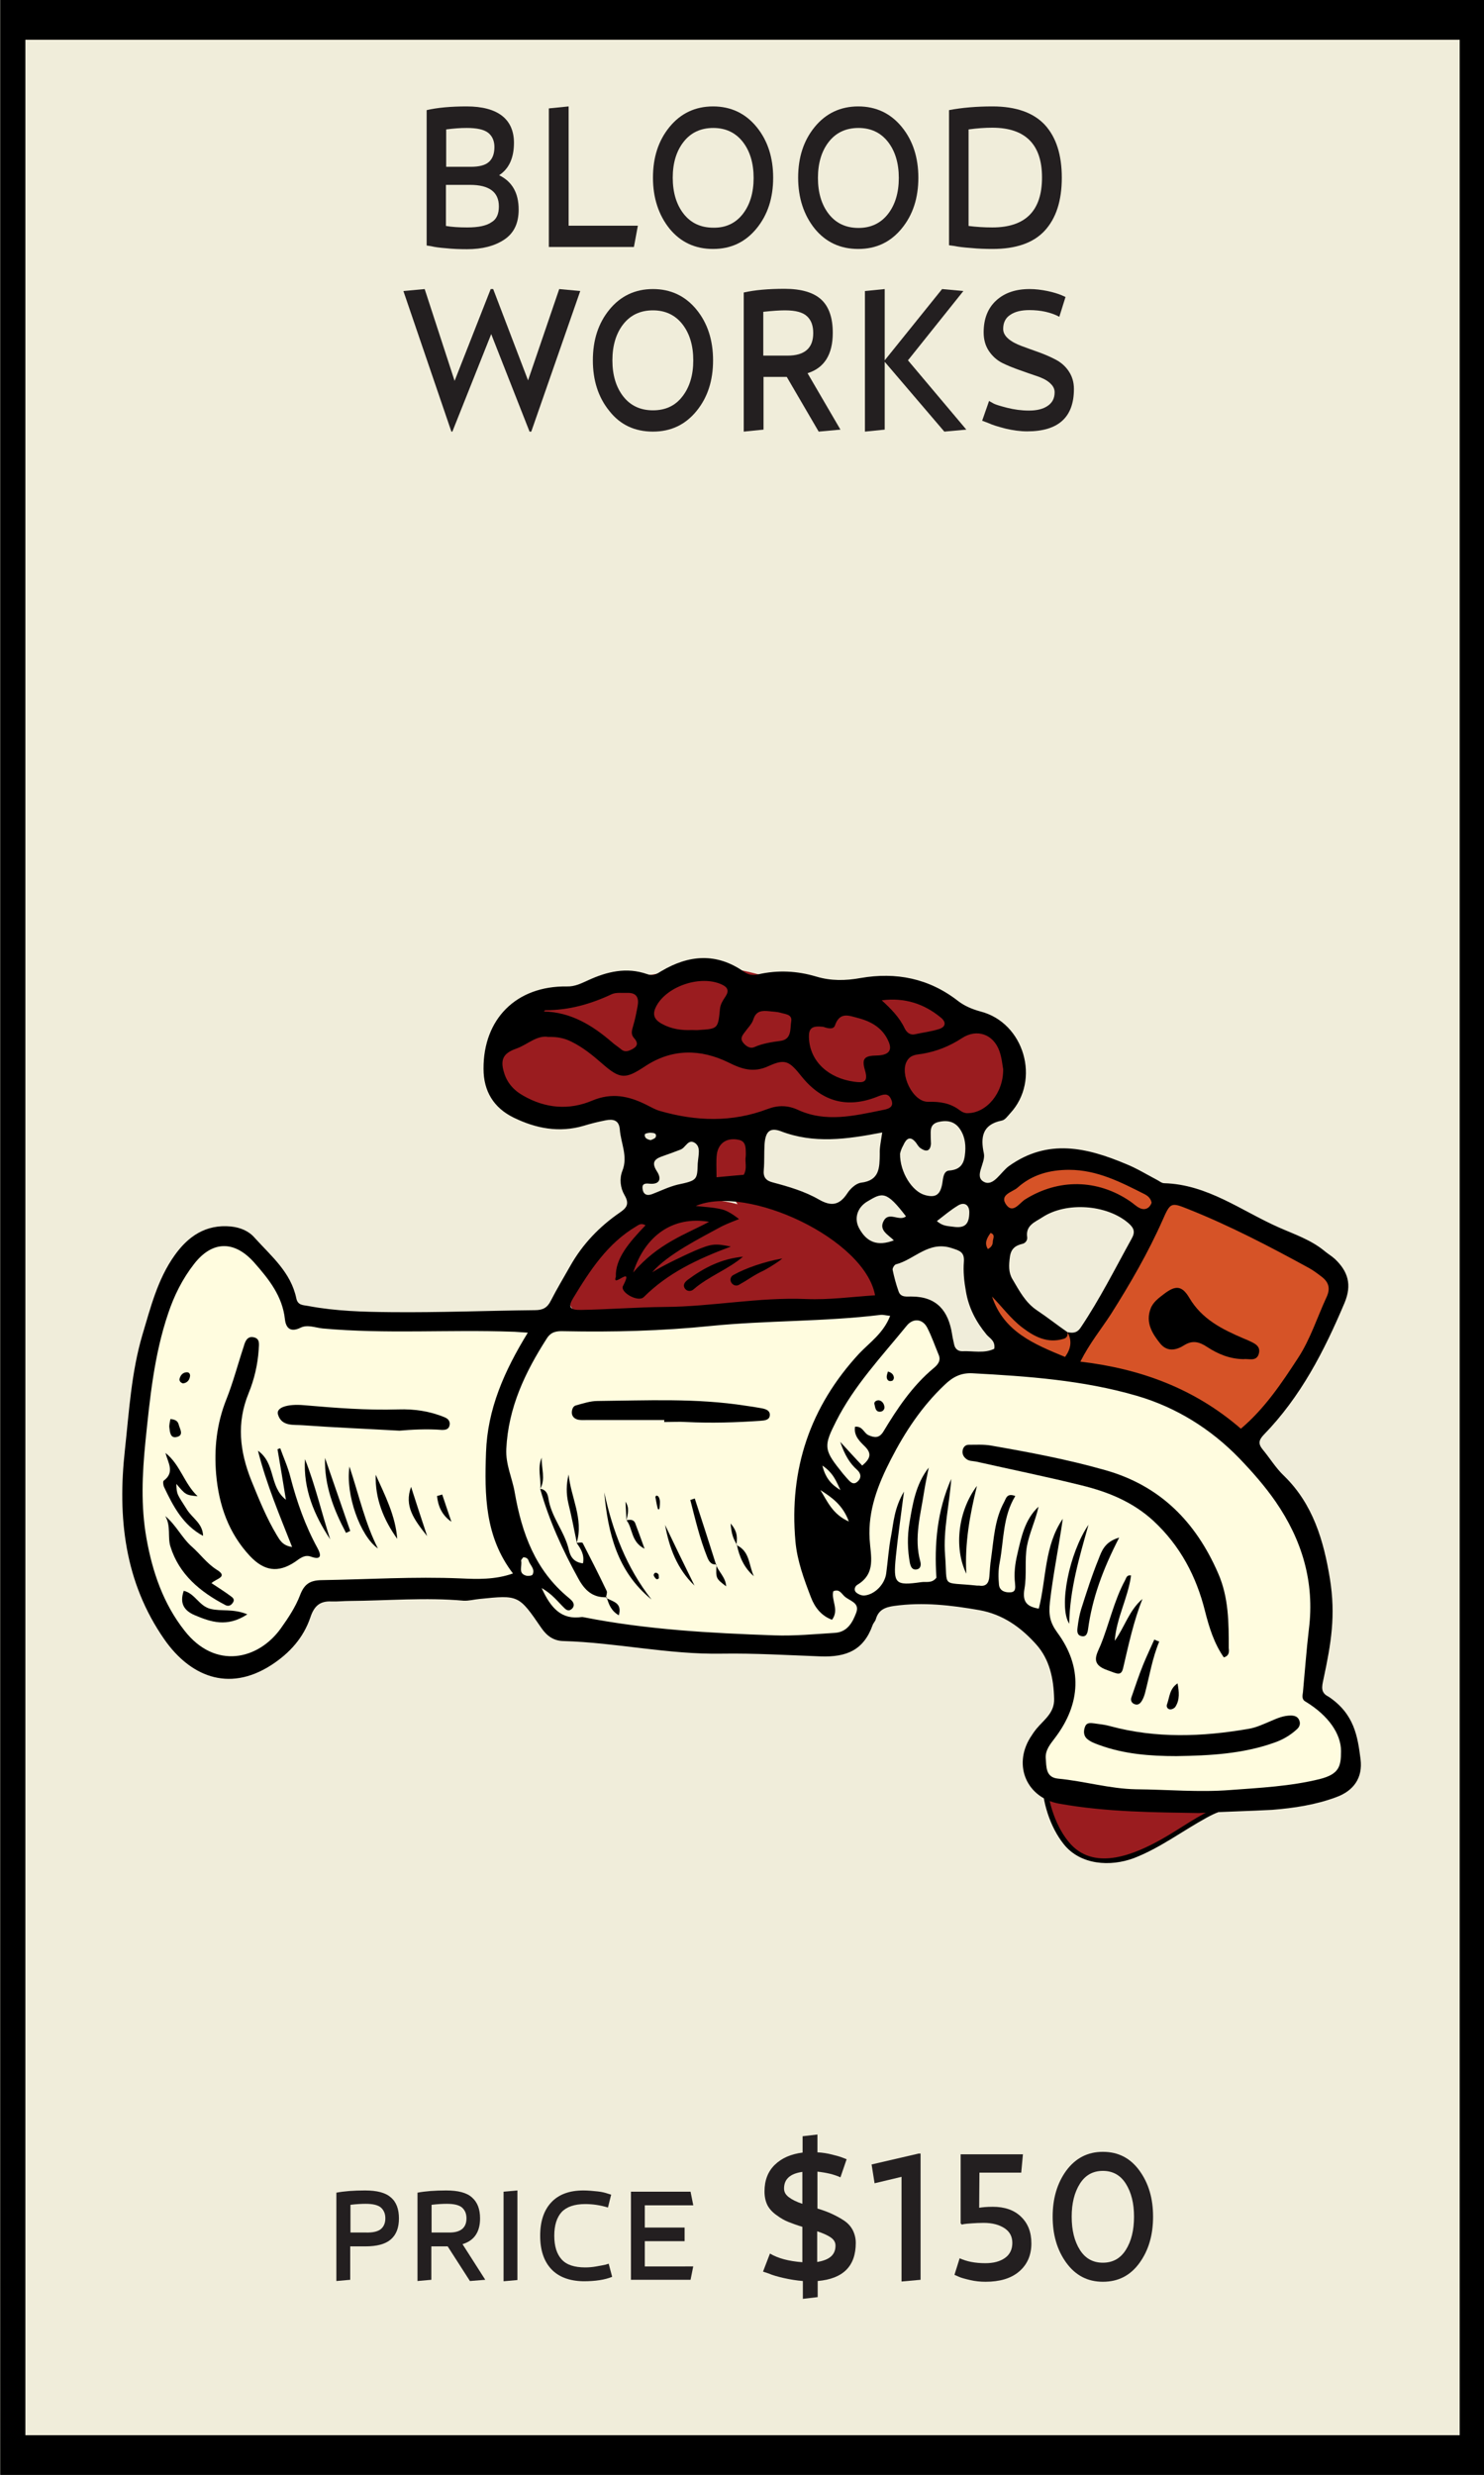 <?xml version="1.0" encoding="utf-8"?>
<!-- Generator: Adobe Illustrator 26.2.1, SVG Export Plug-In . SVG Version: 6.00 Build 0)  -->
<svg version="1.1" xmlns="http://www.w3.org/2000/svg" xmlns:xlink="http://www.w3.org/1999/xlink" x="0px" y="0px"
	 viewBox="0 0 60 100" enable-background="new 0 0 60 100" xml:space="preserve">
<rect x="0" y="0" width="60" height="100" fill="#333333" stroke="none"/>
<g id="BG">
	<rect id="BG_00000082354266892434819460000014407544633745974707_" x="0.02" y="0" fill="#F0EDDA" width="60" height="100"/>
	<rect id="BG_00000037693340041972082810000009059657678697518014_" x="0.02" fill="#F0EDDA" width="60" height="100"/>
</g>
<g id="THINGS">
	<path d="M0.02,0v1.6v96.8v1.6h60v-1.6V1.6V0H0.02z M59.02,98.4h-58V1.6h58V98.4z"/>
	<g>
		<g id="_x32_9_00000162344976970407247420000005006120460011529652_">
			<g>
				<g>
					<path fill="#231F20" d="M18.87,4.3c0.63,0,1.11,0.13,1.43,0.38c0.32,0.25,0.48,0.62,0.48,1.09c0,0.61-0.2,1.05-0.6,1.31
						c0.53,0.26,0.79,0.72,0.79,1.39c0,0.55-0.19,0.95-0.58,1.21c-0.39,0.26-0.89,0.39-1.51,0.39c-0.29,0-0.58-0.01-0.85-0.04
						c-0.27-0.02-0.47-0.05-0.59-0.08l-0.19-0.03V4.45C17.68,4.35,18.22,4.3,18.87,4.3z M18.03,6.74h1c0.34,0,0.58-0.06,0.73-0.19
						c0.15-0.13,0.23-0.33,0.23-0.61c0-0.25-0.09-0.45-0.26-0.58c-0.17-0.13-0.46-0.19-0.86-0.19c-0.26,0-0.53,0.02-0.83,0.06V6.74z
						 M20.17,8.34c0-0.58-0.39-0.87-1.17-0.87h-0.97v1.66c0.23,0.04,0.51,0.06,0.86,0.06c0.46,0,0.78-0.07,0.98-0.21
						C20.08,8.86,20.17,8.64,20.17,8.34z"/>
					<path fill="#231F20" d="M25.79,9.12l-0.16,0.86h-3.44v-5.6l0.8-0.08v4.82H25.79z"/>
					<path fill="#231F20" d="M27.07,9.24C26.63,8.69,26.4,8,26.4,7.18c0-0.82,0.22-1.5,0.67-2.05c0.45-0.55,1.04-0.83,1.76-0.83
						c0.72,0,1.31,0.28,1.76,0.83s0.67,1.24,0.67,2.05c0,0.82-0.22,1.5-0.67,2.05s-1.03,0.83-1.76,0.83
						C28.11,10.06,27.52,9.79,27.07,9.24z M30.03,8.65c0.29-0.37,0.44-0.86,0.44-1.46c0-0.6-0.15-1.09-0.44-1.46
						s-0.69-0.56-1.19-0.56c-0.51,0-0.91,0.19-1.2,0.56C27.35,6.1,27.2,6.58,27.2,7.18c0,0.6,0.15,1.09,0.44,1.46
						c0.29,0.37,0.69,0.56,1.2,0.56C29.34,9.21,29.74,9.02,30.03,8.65z"/>
					<path fill="#231F20" d="M32.94,9.24C32.5,8.69,32.27,8,32.27,7.18c0-0.82,0.22-1.5,0.67-2.05s1.04-0.83,1.76-0.83
						c0.72,0,1.31,0.28,1.76,0.83c0.45,0.55,0.67,1.24,0.67,2.05c0,0.82-0.22,1.5-0.67,2.05c-0.45,0.55-1.03,0.83-1.76,0.83
						C33.98,10.06,33.39,9.79,32.94,9.24z M35.9,8.65c0.29-0.37,0.44-0.86,0.44-1.46c0-0.6-0.15-1.09-0.44-1.46
						c-0.29-0.37-0.69-0.56-1.19-0.56c-0.51,0-0.91,0.19-1.2,0.56c-0.29,0.37-0.44,0.86-0.44,1.46c0,0.6,0.15,1.09,0.44,1.46
						c0.29,0.37,0.69,0.56,1.2,0.56C35.21,9.21,35.61,9.02,35.9,8.65z"/>
					<path fill="#231F20" d="M40.13,10.06c-0.29,0-0.58-0.01-0.88-0.04c-0.29-0.02-0.52-0.05-0.66-0.08l-0.22-0.03V4.45
						c0.52-0.1,1.11-0.15,1.76-0.15c0.94,0,1.65,0.25,2.11,0.74c0.46,0.5,0.69,1.21,0.69,2.14c0,0.93-0.23,1.64-0.69,2.14
						C41.78,9.82,41.07,10.06,40.13,10.06z M40.12,5.16c-0.29,0-0.6,0.02-0.96,0.07v3.9c0.32,0.04,0.63,0.06,0.96,0.06
						c1.34,0,2.01-0.67,2.01-2.02C42.13,5.84,41.46,5.16,40.12,5.16z"/>
					<path fill="#231F20" d="M22.61,11.68l0.85,0.08l-1.98,5.68h-0.07l-1.55-3.94l-1.57,3.94h-0.04l-1.94-5.68l0.86-0.08l1.21,3.71
						l1.46-3.71h0.1l1.41,3.69L22.61,11.68z"/>
					<path fill="#231F20" d="M24.64,16.61c-0.45-0.55-0.67-1.24-0.67-2.05c0-0.82,0.22-1.5,0.67-2.05c0.45-0.55,1.04-0.83,1.76-0.83
						c0.72,0,1.31,0.28,1.76,0.83c0.45,0.55,0.67,1.24,0.67,2.05c0,0.82-0.22,1.5-0.67,2.05c-0.45,0.55-1.03,0.83-1.76,0.83
						C25.67,17.44,25.08,17.17,24.64,16.61z M27.59,16.02c0.29-0.37,0.44-0.86,0.44-1.46c0-0.6-0.15-1.09-0.44-1.46
						s-0.69-0.56-1.19-0.56c-0.51,0-0.91,0.19-1.2,0.56c-0.29,0.37-0.44,0.86-0.44,1.46c0,0.6,0.15,1.09,0.44,1.46
						c0.29,0.37,0.69,0.56,1.2,0.56C26.9,16.58,27.3,16.4,27.59,16.02z"/>
					<path fill="#231F20" d="M33.98,17.36l-0.88,0.08l-1.29-2.21h-0.94v2.13l-0.8,0.08v-5.62c0.44-0.1,0.99-0.15,1.65-0.15
						c0.68,0,1.18,0.15,1.49,0.44c0.31,0.29,0.46,0.74,0.46,1.34c0,0.87-0.34,1.42-1.02,1.63L33.98,17.36z M32.88,13.46
						c0-0.3-0.08-0.52-0.25-0.68c-0.17-0.16-0.46-0.24-0.89-0.24c-0.22,0-0.51,0.02-0.88,0.06v1.77h0.98
						C32.53,14.37,32.88,14.07,32.88,13.46z"/>
					<path fill="#231F20" d="M39.07,17.36l-0.89,0.08l-2.41-2.82v2.74l-0.8,0.08v-5.68l0.8-0.08v2.88l2.32-2.88l0.86,0.08l-2.24,2.8
						L39.07,17.36z"/>
					<path fill="#231F20" d="M39.71,17l0.28-0.8c0.04,0.03,0.11,0.06,0.19,0.11c0.08,0.04,0.27,0.1,0.55,0.17
						c0.28,0.07,0.57,0.11,0.87,0.11c0.32,0,0.57-0.06,0.76-0.19c0.19-0.13,0.28-0.31,0.28-0.55c0-0.15-0.07-0.27-0.21-0.39
						s-0.32-0.2-0.53-0.27s-0.44-0.15-0.69-0.24c-0.25-0.09-0.48-0.18-0.7-0.29c-0.21-0.11-0.39-0.27-0.53-0.48
						s-0.21-0.46-0.21-0.75c0-0.55,0.17-0.98,0.51-1.29s0.79-0.46,1.35-0.46c0.24,0,0.47,0.03,0.72,0.08
						c0.24,0.05,0.42,0.11,0.55,0.16L43.08,12l-0.25,0.8c-0.34-0.18-0.75-0.27-1.21-0.27c-0.32,0-0.58,0.06-0.77,0.19
						c-0.19,0.12-0.29,0.31-0.29,0.57c0,0.15,0.07,0.28,0.21,0.4s0.32,0.21,0.53,0.29c0.21,0.08,0.44,0.16,0.69,0.25
						s0.48,0.19,0.69,0.3s0.39,0.26,0.53,0.47s0.21,0.44,0.21,0.72c0,1.14-0.63,1.71-1.89,1.71c-0.28,0-0.57-0.04-0.87-0.11
						c-0.31-0.08-0.54-0.15-0.71-0.23L39.71,17z"/>
				</g>
			</g>
			<g>
				<g>
					<path fill="#231F20" d="M16.13,89.64c0,0.38-0.11,0.66-0.33,0.85c-0.22,0.19-0.56,0.28-1.03,0.28h-0.61v1.35l-0.56,0.05V88.6
						c0.31-0.06,0.7-0.09,1.16-0.09c0.48,0,0.83,0.09,1.04,0.28C16.02,88.97,16.13,89.26,16.13,89.64z M15.4,90.07
						c0.12-0.1,0.18-0.25,0.18-0.43c0-0.19-0.06-0.33-0.18-0.44c-0.12-0.1-0.32-0.15-0.62-0.15c-0.15,0-0.36,0.01-0.61,0.04v1.12
						h0.61C15.07,90.22,15.28,90.17,15.4,90.07z"/>
					<path fill="#231F20" d="M19.62,92.12l-0.62,0.05l-0.9-1.4h-0.66v1.35l-0.56,0.05V88.6c0.31-0.06,0.7-0.09,1.16-0.09
						c0.48,0,0.83,0.09,1.04,0.28c0.22,0.19,0.33,0.47,0.33,0.85c0,0.55-0.24,0.9-0.71,1.04L19.62,92.12z M18.86,89.64
						c0-0.19-0.06-0.33-0.18-0.44c-0.12-0.1-0.32-0.15-0.62-0.15c-0.15,0-0.36,0.01-0.61,0.04v1.12h0.69
						C18.61,90.22,18.86,90.03,18.86,89.64z"/>
					<path fill="#231F20" d="M20.36,88.56l0.56-0.05v3.62l-0.56,0.05V88.56z"/>
					<path fill="#231F20" d="M22.29,91.69c-0.3-0.32-0.45-0.77-0.45-1.35s0.15-1.03,0.45-1.35s0.73-0.48,1.3-0.48
						c0.2,0,0.39,0.02,0.58,0.04s0.32,0.06,0.41,0.09l0.13,0.04l-0.13,0.52c-0.32-0.1-0.63-0.14-0.92-0.14
						c-0.43,0-0.75,0.11-0.95,0.32c-0.2,0.22-0.3,0.54-0.3,0.96s0.1,0.74,0.3,0.96c0.2,0.22,0.52,0.32,0.95,0.32
						c0.14,0,0.29-0.01,0.45-0.04s0.29-0.05,0.37-0.07l0.13-0.04L24.75,92c-0.29,0.12-0.68,0.18-1.16,0.18
						C23.03,92.17,22.59,92.01,22.29,91.69z"/>
					<path fill="#231F20" d="M28.03,91.57l-0.11,0.55h-2.41v-3.56h2.41l0.11,0.55h-1.96v0.9h1.61v0.55h-1.61v1.02H28.03z"/>
					<path fill="#231F20" d="M30.85,91.79l0.28-0.73c0.32,0.19,0.75,0.31,1.31,0.35v-1.43c-0.23-0.07-0.42-0.14-0.57-0.2
						s-0.31-0.15-0.47-0.27c-0.16-0.11-0.29-0.25-0.37-0.4c-0.08-0.16-0.12-0.35-0.12-0.56c0-0.45,0.14-0.81,0.42-1.08
						c0.28-0.27,0.65-0.43,1.12-0.49v-0.66l0.6-0.07v0.72c0.2,0.01,0.39,0.04,0.59,0.09c0.2,0.05,0.34,0.09,0.44,0.13l0.15,0.06
						l-0.25,0.73c-0.26-0.12-0.57-0.19-0.93-0.23v1.49c0.23,0.07,0.42,0.14,0.57,0.21c0.15,0.07,0.31,0.15,0.48,0.26
						s0.29,0.24,0.37,0.39c0.08,0.15,0.13,0.33,0.13,0.53c0,0.94-0.51,1.45-1.54,1.54v0.65l-0.6,0.07v-0.72
						c-0.25-0.02-0.5-0.06-0.77-0.12c-0.26-0.06-0.47-0.12-0.6-0.18L30.85,91.79z M31.7,88.43c0,0.14,0.06,0.25,0.19,0.35
						c0.13,0.1,0.31,0.19,0.55,0.27v-1.29C31.95,87.83,31.7,88.05,31.7,88.43z M33.78,90.74c0-0.13-0.06-0.24-0.19-0.33
						c-0.13-0.09-0.31-0.17-0.55-0.25v1.24C33.54,91.32,33.78,91.11,33.78,90.74z"/>
					<path fill="#231F20" d="M37.22,87.03v5.09l-0.77,0.07v-4.23l-1.09,0.26l-0.12-0.76l1.9-0.44H37.22z"/>
					<path fill="#231F20" d="M41.36,87.03l-0.07,0.76h-1.69l-0.01,1.42c0.12-0.02,0.3-0.04,0.55-0.04c0.48,0,0.86,0.13,1.14,0.4
						c0.28,0.27,0.42,0.62,0.42,1.08c0,0.48-0.17,0.86-0.5,1.14s-0.79,0.41-1.35,0.41c-0.21,0-0.42-0.02-0.63-0.07
						c-0.21-0.05-0.37-0.09-0.47-0.14l-0.16-0.07l0.21-0.67c0.28,0.13,0.62,0.2,1.04,0.2c0.33,0,0.59-0.07,0.79-0.21
						c0.2-0.14,0.3-0.35,0.3-0.61c0-0.25-0.1-0.45-0.31-0.59s-0.49-0.22-0.85-0.22c-0.18,0-0.34,0.01-0.49,0.02
						s-0.25,0.02-0.31,0.03l-0.08,0.02l-0.05-0.05v-2.79H41.36z"/>
					<path fill="#231F20" d="M43.11,91.43c-0.37-0.51-0.55-1.13-0.55-1.86c0-0.73,0.18-1.35,0.55-1.86c0.37-0.5,0.86-0.76,1.48-0.76
						c0.62,0,1.11,0.25,1.48,0.76c0.37,0.51,0.55,1.12,0.55,1.86c0,0.74-0.18,1.36-0.55,1.87s-0.86,0.76-1.48,0.76
						C43.97,92.2,43.48,91.94,43.11,91.43z M45.85,89.57c0-0.54-0.11-0.98-0.33-1.33s-0.53-0.52-0.93-0.52s-0.71,0.17-0.93,0.52
						c-0.22,0.35-0.33,0.79-0.33,1.33c0,0.55,0.11,0.99,0.33,1.34c0.22,0.35,0.53,0.52,0.93,0.52s0.71-0.17,0.93-0.52
						S45.85,90.12,45.85,89.57z"/>
				</g>
			</g>
			<g id="WATER_00000147207249523364135370000012437411704145906075_">
				<path fill="#9A1C1F" d="M23.74,53.19c1.23-0.03,2.46-0.05,3.69-0.07c0.2,0,0.36-0.07,0.49-0.18c2.36-0.12,4.72-0.26,7.09-0.31
					c0.61-0.02,0.93-0.76,0.5-1.2c-0.82-0.84-1.75-1.57-2.73-2.22c-0.86-0.57-1.92-1.28-2.99-0.97c-0.1,0.03-0.13,0.14-0.09,0.22
					c0.03,0.07,0.08,0.13,0.12,0.2c-0.65-0.18-1.34-0.23-2.11-0.09c-2.01,0.36-3.53,1.83-4.61,3.47
					C22.76,52.52,23.18,53.2,23.74,53.19z"/>
				<path fill="#9A1C1F" d="M48.44,72.84c-1.69-0.5-3.47-0.44-5.21-0.44c-0.1,0-0.19,0.03-0.26,0.07c-0.08-0.1-0.25-0.11-0.36-0.04
					l-0.02,0.01c-0.04,0.02-0.06,0.06-0.08,0.09c0,0-0.06-0.1-0.06-0.1c-0.49,0.92,0.78,2.37,1.53,2.64
					c1.79,0.63,3.85-1.52,5.47-1.9C50.15,72.99,49.54,73.16,48.44,72.84z"/>
				<path fill="#FFFCDF" d="M7,66.09c1.17,1.78,4.52,1.54,5.12-0.64c0.08-0.29,0.15-0.65,0.23-0.99c2.53-0.45,8.86-0.23,9.3-0.24
					c0.27,0.56,0.7,1.06,1.29,1.42c1.12,0.68,2.43,0.69,3.75,0.65c0.11,0.09,4.59,0.38,6.7,0.4c0.8-0.25,1.44-0.99,1.7-1.77
					c0.05-0.15,0.12-0.28,0.21-0.4c0.28,0.12,0.59,0.19,0.93,0.18c1.51-0.06,3.15-0.18,4.6,0.31c1.54,0.52,1.79,1.49,2.22,2.87
					c0.18,0.53-0.25,1.04-0.53,1.45c-0.66,0.98-0.9,2.79,0.47,3.14c0,0,0,0,0.01,0c1.66,0.09,3.32,0.02,4.95,0.4
					c0.06,0.01,0.1,0.04,0.13,0.08c1.26-0.03,3.27-0.14,4.51-0.4c2.08-0.43,1.81-0.88,1.7-2.23c-0.29-1.3-1.11-1.12-1.12-1.99
					c0-0.36,0.09-2.07,0.38-2.96c0.01-0.53,0.02-1.06-0.02-1.59c-0.59-1.93-1.81-3.81-3.25-5.23c-3.09-3.03-7.23-3.28-11.36-3.37
					c-0.4-0.02-0.91-0.72-1.07-1.27c-0.16-0.57-0.2-0.85-0.73-1c-0.2-0.04-0.38-0.12-0.56-0.24c-0.58,0.11-1.18,0.15-1.74,0.19
					c-1.48,0.1-2.96,0.15-4.44,0.13c-2.65-0.04-8.12,0.16-8.19,0.3c-2.36,0.11-4.73,0.28-7.1,0.27c-1.04-0.01-2.4,0.14-3.09-0.5
					c-0.62-0.58-0.96-1.65-1.6-2.3c-0.67-0.69-1.53-0.85-2.3-0.66c-1.26,1.11-2.02,4.78-2.17,4.8C5.65,58.73,4.87,62.87,7,66.09z"/>
				<path fill="#9A1C1F" d="M40.72,44.5c0.32-0.83,0.39-1.68,0.18-2.6c-0.03-0.06-0.05-0.11-0.08-0.17
					c-0.18-0.13-0.36-0.27-0.53-0.41c-0.41-0.18-0.81-0.38-1.2-0.61c-0.31-0.14-0.62-0.28-0.92-0.42c-1.22-0.08-2.34-0.64-3.56-0.73
					c-0.83,0.16-1.56,0.47-2.44,0.36c-0.14-0.02-0.21-0.12-0.23-0.23c-0.61-0.12-1.22-0.32-1.81-0.45c-0.8-0.18-1.58-0.29-2.34-0.35
					c-0.16,0.08-0.32,0.16-0.48,0.23c-0.03,0.07-0.08,0.12-0.16,0.13c-0.02,0-0.05,0-0.07,0.01c0,0,0,0,0,0c-0.01,0-0.01,0-0.02,0
					c-0.08,0.01-0.17,0.02-0.25,0.03c-0.32,0.09-0.64,0.13-1,0.12c-0.06,0-0.11-0.02-0.15-0.05c-0.24,0.02-0.48,0.04-0.73,0.06
					c-0.02,0.01-0.04,0.02-0.06,0.02c0,0,0,0,0,0c0,0,0,0,0,0c-0.03,0.01-0.05,0.02-0.08,0.03c-0.03,0.01-0.07,0.03-0.1,0.04
					c-0.87,0.35-1.78,0.54-2.69,0.78c-0.78,0.39-1.45,0.93-1.9,1.67c-0.17,0.64-0.11,1.32,0.28,1.84c0.78,1.02,1.8,1.46,2.92,1.65
					c0.63-0.31,1.26-0.66,1.95-0.22c0.09,0.06,0.13,0.15,0.12,0.24c0.05,0.04,0.1,0.08,0.15,0.12c0.5,0,1.01-0.01,1.51,0
					c0.36,0.01,0.71,0,1.07,0c0.13-0.17,0.42-0.07,0.45,0.16c0.06,0.54,0.01,1.08,0.02,1.62c0.1,0.47,0.46,0.85,0.99,0.85
					c0.37,0,0.72-0.23,0.89-0.55c-0.06-0.52,0.03-1.08,0.13-1.61c-0.02-0.05-0.03-0.1-0.02-0.16c0.02-0.1,0.05-0.18,0.09-0.25
					c0.01-0.04,0.02-0.09,0.02-0.13c0.03-0.15,0.15-0.2,0.27-0.17c0.36-0.22,0.9-0.19,1.36-0.12c0.71,0.1,1.4,0.12,2.08,0.1
					c0.55-0.04,1.1-0.09,1.65-0.14c0.41-0.13,0.82-0.19,1.24-0.19c0.02-0.01,0.04-0.01,0.06-0.02c0.02,0.01,0.03,0.01,0.05,0.02
					c0.63,0.02,1.27,0.17,1.9,0.36C39.84,45.26,40.34,44.93,40.72,44.5z"/>
				<path fill="#D65327" d="M53.79,51.66c-0.22-0.69-0.91-1.08-1.53-1.35c-0.65-0.28-1.26-0.56-1.87-0.88
					c-1.04-0.42-2.07-0.85-3.03-1.43c-0.42-0.11-0.81-0.27-1.2-0.47c-0.77-0.22-1.51-0.5-2.27-0.74c-0.23-0.07-0.47-0.11-0.71-0.16
					c-1.27,0.14-2.47,0.72-3.29,1.71c-0.12,0.26-0.24,0.52-0.33,0.78c0.04,0.05,0.05,0.12,0.03,0.2c-0.4,1.21-0.46,2.67,0.04,3.87
					c0.25,0.36,0.56,0.69,0.9,1c0.59,0.26,1.17,0.52,1.77,0.75c1.02,0.38,2.08,0.4,3.13,0.63c0.1,0.02,0.16,0.11,0.17,0.2
					c0.42,0.12,0.81,0.29,1.14,0.55c1.1,0.52,2.25,1.35,2.95,1.73c0.62,0.33,1.25,0.01,1.49-0.61
					C51.82,55.8,54.42,53.66,53.79,51.66z M44.31,53.58c0,0.03-0.02,0.05-0.02,0.08c-0.02,0.09-0.11,0.17-0.2,0.18
					c-0.02,0.02-0.03,0.04-0.05,0.06c-0.09-0.03-0.19-0.06-0.29-0.09c-1.29,0.34-3.59-1.1-3.06-2.78c-0.04-0.73,0.31-1.51,0.98-1.64
					c1.08-0.99,3.08-1.05,4.14-0.09c0.17,0.15,0.36,0.23,0.55,0.26C45.99,51.06,45.31,52.39,44.31,53.58z"/>
				<path d="M48.47,73.26c-1.73-0.03-3.7-0.03-5.65-0.38c-1.29-0.23-1.87-1.52-1.17-2.66c0.08-0.13,0.17-0.26,0.26-0.37
					c0.3-0.36,0.73-0.64,0.71-1.21c-0.02-0.81-0.18-1.59-0.73-2.2c-0.61-0.68-1.34-1.21-2.3-1.38c-1.14-0.2-2.27-0.33-3.43-0.17
					c-0.36,0.05-0.64,0.15-0.75,0.54c-0.02,0.08-0.1,0.15-0.13,0.24c-0.36,1-1.04,1.3-2.11,1.26c-1.33-0.05-2.67-0.13-3.98-0.11
					c-2.17,0.04-4.28-0.45-6.42-0.51c-0.38-0.01-0.66-0.2-0.89-0.54c-0.91-1.33-0.92-1.32-2.5-1.16c-0.21,0.02-0.43,0.08-0.63,0.07
					c-1.54-0.14-3.09,0-4.63,0.01c-0.24,0-0.48,0.03-0.73,0.02c-0.46-0.02-0.69,0.19-0.84,0.64c-0.28,0.83-0.84,1.45-1.58,1.93
					c-1.77,1.14-3.32,0.4-4.32-1.03c-1.62-2.32-1.9-4.94-1.6-7.66c0.17-1.56,0.26-3.14,0.71-4.66c0.33-1.1,0.61-2.23,1.29-3.19
					c0.55-0.78,1.27-1.28,2.29-1.18c0.38,0.04,0.72,0.18,0.96,0.46c0.67,0.74,1.46,1.39,1.68,2.44c0.06,0.29,0.27,0.27,0.48,0.31
					c1.11,0.21,2.23,0.24,3.35,0.25c1.94,0.02,3.88-0.06,5.82-0.08c0.32,0,0.5-0.1,0.64-0.38c0.25-0.49,0.53-0.95,0.8-1.43
					c0.49-0.86,1.16-1.56,1.97-2.12c0.3-0.2,0.42-0.36,0.21-0.72c-0.17-0.29-0.21-0.66-0.09-0.97c0.24-0.59-0.06-1.13-0.1-1.68
					c-0.03-0.39-0.28-0.43-0.58-0.37c-0.3,0.06-0.59,0.13-0.88,0.22c-0.99,0.29-1.93,0.11-2.83-0.33c-0.8-0.39-1.22-1.06-1.22-1.97
					c-0.01-2.02,1.33-3.36,3.37-3.33c0.33,0.01,0.59-0.13,0.86-0.25c0.76-0.35,1.55-0.54,2.38-0.25c0.24,0.09,0.39,0,0.58-0.12
					c1.11-0.66,2.23-0.75,3.33,0.02c0.2,0.14,0.37,0.16,0.59,0.11c0.79-0.18,1.57-0.14,2.34,0.09c0.6,0.18,1.18,0.17,1.79,0.06
					c1.44-0.25,2.77,0.01,3.95,0.93c0.26,0.2,0.57,0.33,0.9,0.42c1.77,0.45,2.45,2.78,1.2,4.12c-0.1,0.11-0.21,0.27-0.34,0.29
					c-0.79,0.16-0.86,0.68-0.72,1.33c0.08,0.39-0.42,0.93,0.01,1.15c0.38,0.19,0.67-0.4,1-0.64c1.58-1.13,3.16-0.75,4.75-0.08
					c0.42,0.17,0.81,0.41,1.21,0.62c0.11,0.05,0.21,0.15,0.32,0.15c1.75,0.05,3.11,1.11,4.62,1.78c0.63,0.28,1.3,0.5,1.85,0.95
					c0.14,0.12,0.3,0.21,0.43,0.33c0.53,0.5,0.7,1.04,0.39,1.78c-0.82,1.94-1.77,3.79-3.26,5.32c-0.22,0.23-0.23,0.38-0.04,0.61
					c0.29,0.35,0.53,0.75,0.86,1.06c1.17,1.14,1.6,2.62,1.85,4.15c0.24,1.49,0.05,2.61-0.26,4.06c-0.07,0.32-0.12,0.55,0.21,0.71
					c1.04,0.7,1.17,1.6,1.29,2.53c0.09,0.74-0.27,1.27-0.99,1.53c-0.83,0.31-1.71,0.44-2.58,0.51
					C50.53,73.18,49.62,73.2,48.47,73.26z M43.16,53.83c0.21,0.04,0.38,0.04,0.53-0.18c0.78-1.16,1.4-2.4,2.07-3.61
					c0.15-0.27,0.08-0.43-0.14-0.62c-0.87-0.75-2.51-0.87-3.48-0.23c-0.29,0.19-0.68,0.32-0.61,0.8c0.02,0.14-0.09,0.25-0.19,0.27
					c-0.3,0.07-0.47,0.21-0.51,0.54c-0.04,0.31-0.06,0.61,0.1,0.88c0.28,0.47,0.52,0.95,1,1.27c0.42,0.28,0.81,0.59,1.23,0.88
					c0.02,0.13-0.02,0.23-0.16,0.27c-0.65,0.19-1.17-0.08-1.67-0.46c-0.47-0.36-0.81-0.83-1.22-1.25c0.47,1.43,1.72,1.93,2.95,2.44
					C43.29,54.52,43.36,54.19,43.16,53.83z M42.97,61.37c-0.16,1.13-0.39,2.23-0.52,3.36c-0.06,0.54,0.01,0.84,0.3,1.24
					c1.02,1.38,0.96,2.87-0.1,4.26c-0.18,0.24-0.39,0.48-0.37,0.81c0.03,0.35-0.01,0.78,0.5,0.83c1.06,0.1,2.08,0.41,3.15,0.43
					c1.27,0.01,2.54,0.13,3.81,0.03c1.21-0.09,2.43-0.15,3.61-0.44c0.79-0.2,0.87-0.51,0.87-1.13c0-0.7-0.51-1.44-1.43-2
					c-0.17-0.09-0.13-0.24-0.11-0.39c0.08-0.85,0.14-1.69,0.24-2.54c0.24-1.9-0.28-3.61-1.35-5.16c-0.43-0.62-0.94-1.2-1.46-1.74
					c-1.16-1.2-2.57-2.07-4.15-2.53c-2.16-0.63-4.41-0.79-6.65-0.91c-0.45-0.02-0.78,0.14-1.12,0.47c-0.92,0.87-1.6,1.9-2.17,3.01
					c-0.52,1.01-0.93,2.06-0.86,3.22c0.04,0.69,0.27,1.39-0.5,1.85c-0.1,0.06-0.15,0.22-0.04,0.31c0.08,0.07,0.22,0.13,0.33,0.12
					c0.42-0.04,0.82-0.45,0.88-0.89c0.07-0.51,0.1-1.03,0.2-1.53c0.1-0.53,0.12-1.1,0.52-1.78c-0.13,1.02-0.25,1.83-0.33,2.63
					c-0.11,1.1-0.03,1.18,1.03,1.03c0.19-0.03,0.43,0.06,0.61-0.18c-0.09-1.35,0.03-2.71,0.6-3.99c-0.07,1.03-0.33,2.04-0.25,3.07
					c0.11,1.38-0.19,1.08,1.29,1.24c0.03,0,0.06,0,0.09,0c0.28,0.05,0.39-0.11,0.41-0.36c0.02-0.24,0.03-0.49,0.07-0.73
					c0.11-0.78,0.14-1.58,0.53-2.29c0.08-0.15,0.11-0.37,0.45-0.24c-0.51,0.83-0.46,1.78-0.63,2.68c-0.06,0.29-0.06,0.61-0.03,0.91
					c0.03,0.25,0.26,0.32,0.48,0.3c0.21-0.02,0.18-0.2,0.17-0.35c-0.05-0.4,0-0.8,0.09-1.18c0.16-0.69,0.3-1.41,0.86-1.93
					c-0.12,0.55-0.37,1.06-0.47,1.6c-0.1,0.56,0,1.16-0.1,1.72c-0.09,0.52,0.09,0.72,0.58,0.8C42.31,63.78,42.22,62.46,42.97,61.37z
					 M21.34,53.85c-0.35-0.02-0.5-0.04-0.65-0.04c-2.55-0.09-5.1,0.1-7.64-0.13c-0.3-0.03-0.62-0.17-0.9-0.03
					c-0.41,0.2-0.59,0.01-0.63-0.34c-0.1-0.93-0.64-1.61-1.23-2.28c-0.8-0.91-1.7-0.91-2.44,0.04c-0.47,0.6-0.81,1.28-1.05,2
					c-0.57,1.68-0.74,3.43-0.92,5.18c-0.13,1.31-0.19,2.6,0.04,3.9c0.24,1.36,0.68,2.65,1.54,3.74c1.24,1.59,2.99,1.18,3.9-0.1
					c0.3-0.42,0.59-0.86,0.77-1.33c0.17-0.45,0.4-0.6,0.86-0.61c1.88-0.03,3.75-0.15,5.63-0.07c0.67,0.03,1.38,0.06,2.12-0.2
					c-1.14-1.49-1.15-3.17-1.09-4.89C19.71,56.95,20.37,55.43,21.34,53.85z M35.99,53.17c-0.2-0.02-0.29-0.05-0.38-0.04
					c-2.29,0.28-4.6,0.22-6.89,0.45c-1.96,0.2-3.93,0.25-5.91,0.21c-0.29-0.01-0.52,0.01-0.7,0.29c-0.88,1.37-1.56,2.8-1.64,4.47
					c-0.03,0.63,0.24,1.17,0.34,1.75c0.29,1.66,0.83,3.15,2.18,4.26c0.05,0.04,0.09,0.08,0.13,0.12c0.09,0.1,0.11,0.22,0.01,0.32
					c-0.11,0.11-0.21,0.08-0.31-0.02c-0.26-0.25-0.48-0.56-0.92-0.81c0.37,0.81,0.8,1.29,1.62,1.17c0.03,0,0.06,0,0.09,0.01
					c2.54,0.5,5.11,0.64,7.69,0.73c0.82,0.03,1.64-0.05,2.45-0.1c0.51-0.03,0.72-0.42,0.87-0.82c0.15-0.41-0.28-0.47-0.48-0.66
					c-0.12-0.11-0.21-0.31-0.45-0.2c-0.09,0.36,0.25,0.75-0.05,1.15c-0.44-0.16-0.7-0.51-0.85-0.9c-0.28-0.73-0.56-1.48-0.63-2.27
					c-0.26-2.91,0.59-5.44,2.58-7.59C35.17,54.24,35.72,53.87,35.99,53.17z M50.17,57.73c0.96-0.81,1.65-1.84,2.32-2.87
					c0.49-0.75,0.77-1.64,1.15-2.46c0.15-0.33,0.09-0.58-0.19-0.8c-0.17-0.13-0.34-0.26-0.52-0.36c-1.59-0.87-3.2-1.71-4.88-2.38
					c-0.7-0.28-0.73-0.28-1.04,0.43c-0.59,1.33-1.32,2.59-2.1,3.82c-0.39,0.6-0.85,1.16-1.23,1.91
					C46.14,55.31,48.31,56.12,50.17,57.73z M26.1,49.51c-0.18-0.1-0.27-0.02-0.37,0.04c-1.17,0.69-1.88,1.79-2.56,2.91
					c-0.21,0.35-0.14,0.48,0.33,0.47c1.12-0.02,2.24-0.11,3.37-0.12c1.91-0.01,3.8-0.4,5.72-0.32c0.92,0.04,1.85-0.09,2.79-0.15
					c-0.41-2.27-5.16-4.5-7.25-3.61c0.23,0.03,0.9,0.06,1.19,0.18c0.27,0.11,0.56,0.35,0.56,0.35s-0.48,0.18-0.73,0.31
					c-0.8,0.44-2.16,1.11-2.78,1.84c0.46-0.29,1.31-0.69,1.72-0.87c0.69-0.29,0.81-0.3,1.46-0.17c-1.37,0.51-2.56,1.08-3.52,2.04
					c-0.23,0.23-0.98-0.2-0.84-0.45c0.47-0.9-0.47,0.13-0.29-0.37C24.87,50.86,25.43,50.21,26.1,49.51z M22.17,41.9
					c-0.47-0.08-0.84,0.31-1.29,0.47c-0.52,0.18-0.66,0.43-0.51,0.94c0.12,0.43,0.39,0.74,0.78,0.96c0.9,0.52,1.86,0.6,2.8,0.2
					c0.79-0.33,1.47-0.18,2.16,0.16c0.19,0.09,0.36,0.2,0.57,0.26c1.46,0.42,2.92,0.47,4.36-0.08c0.43-0.16,0.82-0.15,1.23,0.04
					c1.12,0.51,2.25,0.24,3.38,0.01c0.21-0.04,0.55-0.09,0.37-0.46c-0.12-0.25-0.31-0.18-0.54-0.09c-1.22,0.49-2.24,0.21-3.06-0.8
					c-0.51-0.64-0.67-0.74-1.35-0.43c-0.61,0.28-1.08,0.12-1.62-0.15c-1.13-0.55-2.28-0.56-3.36,0.15c-0.8,0.53-1.01,0.54-1.74-0.1
					c-0.39-0.34-0.78-0.66-1.25-0.89C22.82,41.95,22.54,41.89,22.17,41.9z M34.57,57.65c0.31-0.03,0.35,0.25,0.54,0.34
					c0.25,0.11,0.44,0.13,0.61-0.15c0.56-0.93,1.17-1.84,2.02-2.55c0.16-0.13,0.32-0.3,0.21-0.55c-0.15-0.36-0.28-0.74-0.46-1.09
					c-0.19-0.37-0.58-0.4-0.84-0.07c-1.01,1.24-2.12,2.41-2.85,3.86c-0.48,0.95-0.5,1.13,0.15,1.94c0.09,0.12,0.19,0.24,0.29,0.35
					c0.12,0.13,0.25,0.31,0.44,0.13c0.15-0.14,0.14-0.32-0.03-0.47c-0.29-0.26-0.49-0.58-0.68-1.13c0.38,0.41,0.63,0.69,0.89,0.96
					c0.32-0.27,0.39-0.47,0.14-0.74C34.78,58.26,34.51,58.03,34.57,57.65z M35.67,45.76c-1.45,0.28-2.77,0.46-4.1-0.05
					c-0.46-0.17-0.63,0.03-0.66,0.56c-0.02,0.33,0,0.67-0.03,1c-0.03,0.3,0.09,0.44,0.37,0.51c0.64,0.17,1.29,0.36,1.86,0.69
					c0.49,0.28,0.82,0.24,1.14-0.24c0.12-0.19,0.35-0.41,0.56-0.44c0.76-0.09,0.75-0.61,0.76-1.16
					C35.56,46.38,35.61,46.15,35.67,45.76z M40.56,43.2c-0.03-0.13-0.05-0.44-0.15-0.72c-0.24-0.69-0.91-0.93-1.52-0.53
					c-0.49,0.32-1.01,0.53-1.59,0.63c-0.22,0.04-0.47,0.02-0.63,0.29c-0.31,0.53,0.24,1.67,0.86,1.65c0.47-0.01,0.89,0.05,1.27,0.34
					c0.09,0.07,0.22,0.13,0.33,0.12C39.88,44.97,40.57,44.18,40.56,43.2z M40.2,54.5c0.05-0.32-0.18-0.42-0.31-0.57
					c-0.43-0.52-0.73-1.09-0.84-1.77c-0.07-0.39-0.11-0.78-0.08-1.17c0.03-0.4-0.16-0.45-0.5-0.56c-0.93-0.3-1.5,0.47-2.25,0.66
					c-0.06,0.02-0.14,0.15-0.13,0.22c0.06,0.29,0.14,0.59,0.24,0.87c0.09,0.27,0.36,0.2,0.55,0.21c1,0.01,1.46,0.58,1.61,1.5
					c0.02,0.15,0.06,0.3,0.09,0.45c0.04,0.17,0.16,0.26,0.32,0.26C39.34,54.58,39.8,54.7,40.2,54.5z M33.28,41.49
					c-0.47-0.05-0.6,0.06-0.57,0.5c0.06,0.91,0.79,1.58,1.83,1.72c0.37,0.05,0.58,0.03,0.43-0.47c-0.14-0.48-0.01-0.58,0.48-0.59
					c0.45-0.01,0.63-0.18,0.49-0.53c-0.22-0.55-0.67-0.83-1.23-0.98c-0.39-0.1-0.75-0.27-0.95,0.29
					C33.7,41.62,33.46,41.55,33.28,41.49z M36.39,46.62c-0.01,0.74,0.49,1.53,1.01,1.67c0.43,0.12,0.62-0.01,0.7-0.48
					c0.03-0.21,0.05-0.49,0.27-0.51c0.41-0.03,0.59-0.22,0.64-0.61c0.05-0.37,0.02-0.73-0.18-1.04c-0.2-0.32-0.5-0.4-0.86-0.32
					c-0.39,0.08-0.34,0.36-0.34,0.62c0,0.09,0.01,0.18,0.01,0.27c-0.03,0.33-0.22,0.32-0.43,0.17c-0.07-0.05-0.12-0.14-0.17-0.21
					c-0.24-0.31-0.4-0.17-0.52,0.1C36.44,46.42,36.4,46.56,36.39,46.62z M27.98,41.62c0.09,0,0.18,0.01,0.27,0
					c0.78-0.05,0.78-0.05,0.86-0.86c0.02-0.19,0.12-0.34,0.22-0.49c0.16-0.24,0.09-0.38-0.15-0.49c-0.85-0.39-2.19,0.06-2.63,0.85
					c-0.19,0.34-0.12,0.56,0.21,0.74C27.14,41.58,27.55,41.64,27.98,41.62z M21.99,40.87c1.09,0.03,1.95,0.55,2.75,1.24
					c0.11,0.1,0.24,0.18,0.36,0.28c0.17,0.15,0.32,0.08,0.49-0.01c0.22-0.13,0.19-0.27,0.05-0.43c-0.15-0.16-0.09-0.32-0.04-0.5
					c0.08-0.26,0.13-0.53,0.18-0.8c0.06-0.33-0.04-0.54-0.41-0.53c-0.21,0.01-0.45-0.03-0.63,0.05c-0.85,0.4-1.73,0.65-2.68,0.65
					C22.04,40.81,22.01,40.85,21.99,40.87z M46.56,48.6c-0.03-0.17-0.14-0.27-0.27-0.34c-0.97-0.49-1.93-0.99-3.07-0.99
					c-0.79,0-1.5,0.2-2.08,0.72c-0.2,0.18-0.76,0.28-0.45,0.7c0.27,0.36,0.53-0.08,0.75-0.22c1.35-0.85,2.93-0.83,4.25,0.07
					c0.15,0.1,0.28,0.24,0.45,0.3C46.33,48.9,46.49,48.8,46.56,48.6z M28.21,47.01c0.03-0.36,0.12-0.64-0.09-0.81
					c-0.29-0.22-0.39,0.17-0.6,0.25c-0.23,0.09-0.45,0.17-0.68,0.25c-0.33,0.11-0.54,0.23-0.28,0.63c0.19,0.29,0.13,0.54-0.3,0.5
					c-0.18-0.02-0.31,0-0.28,0.21c0.03,0.23,0.18,0.29,0.39,0.21c0.34-0.13,0.66-0.29,1.02-0.38C28.19,47.7,28.19,47.68,28.21,47.01
					z M36.63,49.15c-0.8-1.05-0.96-0.96-1.55-0.61c-0.43,0.25-0.55,0.7-0.35,1.08c0.31,0.58,0.75,0.75,1.41,0.5
					c-0.23-0.23-0.62-0.41-0.41-0.79C35.94,48.94,36.36,49.37,36.63,49.15z M35.65,40.42c0.37,0.34,0.71,0.68,0.92,1.12
					c0.08,0.17,0.22,0.3,0.43,0.25c0.32-0.07,0.66-0.11,0.97-0.21c0.28-0.09,0.29-0.29,0.06-0.47
					C37.36,40.56,36.58,40.3,35.65,40.42z M31.1,40.86c-0.29-0.03-0.53-0.02-0.64,0.33c-0.06,0.19-0.23,0.35-0.35,0.52
					c-0.09,0.12-0.19,0.24-0.08,0.4c0.11,0.15,0.29,0.28,0.47,0.2c0.34-0.15,0.69-0.2,1.05-0.25c0.47-0.06,0.39-0.49,0.44-0.79
					c0.05-0.29-0.25-0.29-0.44-0.35C31.41,40.88,31.25,40.88,31.1,40.86z M28.97,47.57c0.41-0.04,0.77-0.07,1.1-0.1
					c0.15-0.26,0.04-0.51,0.08-0.74c0.01-0.09,0-0.18,0-0.27c-0.01-0.19-0.05-0.35-0.27-0.4c-0.48-0.11-0.84,0.12-0.9,0.6
					C28.95,46.93,28.97,47.2,28.97,47.57z M28.67,49.37c-1.48-0.25-2.6,0.58-3.07,2.05C26.61,50.23,27.76,49.86,28.67,49.37z
					 M37.88,49.34c0.23,0.21,0.45,0.2,0.66,0.23c0.47,0.07,0.65-0.1,0.65-0.59c0-0.3-0.21-0.43-0.47-0.26
					C38.44,48.89,38.19,49.1,37.88,49.34z M33.17,60.21c0.28,0.45,0.49,0.98,1.15,1.27C34.07,60.8,33.62,60.5,33.17,60.21z
					 M21.15,62.93c-0.03,0.05-0.09,0.1-0.08,0.14c0.05,0.21-0.14,0.51,0.21,0.6c0.08,0.02,0.22,0,0.25-0.04
					c0.12-0.23-0.1-0.38-0.16-0.57C21.34,62.97,21.26,62.92,21.15,62.93z M33.98,60.21c-0.16-0.33-0.28-0.69-0.73-0.99
					C33.38,59.76,33.65,60.01,33.98,60.21z M39.94,50.47c0.14-0.07,0.2-0.17,0.2-0.3c0-0.11,0.12-0.28-0.09-0.35
					C39.9,50.03,39.79,50.23,39.94,50.47z M26.31,46.07c0.06-0.03,0.17-0.06,0.2-0.12c0.06-0.18-0.11-0.17-0.21-0.18
					c-0.08,0-0.22,0.03-0.23,0.07C26.05,45.98,26.16,46.04,26.31,46.07z"/>
				<g>
					<g>
						<path d="M52.17,72.51c-0.43,0.07-0.82,0.15-1.26,0.16c-0.57,0.02-1.11,0.12-1.63,0.33c-0.82,0.33-1.55,0.89-2.32,1.32
							c-1.05,0.59-2.65,1.29-3.66,0.21c-0.6-0.65-0.96-1.75-0.97-2.64c0-0.13-0.2-0.13-0.2,0c0,0.9,0.32,1.93,0.88,2.63
							c0.67,0.84,1.88,0.92,2.84,0.56c1.06-0.41,1.96-1.1,2.95-1.64c0.66-0.36,1.36-0.55,2.11-0.58c0.47-0.02,0.85-0.15,1.29-0.27
							C52.26,72.59,52.23,72.5,52.17,72.51L52.17,72.51z"/>
					</g>
				</g>
				<path d="M49.48,66.97c-0.39-0.56-0.59-1.2-0.76-1.87c-0.35-1.4-1-2.64-2.09-3.65c-0.84-0.77-1.84-1.17-2.9-1.43
					c-1.41-0.35-2.84-0.64-4.26-0.96c-0.15-0.03-0.3-0.01-0.43-0.13c-0.1-0.09-0.14-0.2-0.12-0.32c0.02-0.13,0.11-0.23,0.24-0.23
					c0.3,0,0.61-0.02,0.9,0.03c1.55,0.27,3.1,0.56,4.61,0.99c2.22,0.62,3.67,2.08,4.58,4.17c0.43,0.98,0.43,2,0.43,3.03
					C49.7,66.74,49.7,66.91,49.48,66.97z"/>
				<path d="M47.57,70.96c-1.07,0-2.12-0.08-3.13-0.45c-0.17-0.06-0.35-0.13-0.48-0.24c-0.15-0.12-0.16-0.32-0.09-0.5
					c0.07-0.18,0.23-0.15,0.39-0.13c0.21,0.03,0.42,0.05,0.63,0.11c1.85,0.5,3.72,0.43,5.58,0.11c0.32-0.05,0.63-0.2,0.94-0.33
					c0.25-0.11,0.5-0.21,0.78-0.21c0.16,0,0.3,0.05,0.35,0.22c0.04,0.12,0,0.24-0.1,0.33c-0.27,0.25-0.58,0.43-0.93,0.55
					C50.24,70.87,48.91,70.94,47.57,70.96z"/>
				<path d="M45.73,63.66c-0.12,0.9-0.59,1.71-0.66,2.64c0.4-0.55,0.58-1.23,1.12-1.69c-0.36,0.91-0.56,1.85-0.78,2.79
					c-0.08,0.35-0.26,0.22-0.63,0.09c-0.71-0.24-0.45-0.62-0.28-1.02c0.35-0.86,0.54-1.79,0.99-2.62
					C45.54,63.75,45.56,63.63,45.73,63.66z"/>
				<path d="M45.25,62.13c-0.66,1.28-1.09,2.45-1.26,3.71c-0.02,0.15-0.07,0.32-0.27,0.27c-0.19-0.04-0.17-0.23-0.15-0.37
					c0.03-0.24,0.07-0.48,0.14-0.71c0.22-0.69,0.44-1.38,0.71-2.04C44.54,62.68,44.66,62.3,45.25,62.13z"/>
				<path d="M37.55,59.3c-0.06,0.31-0.13,0.62-0.18,0.93c-0.14,0.95-0.43,1.9-0.16,2.87c0.04,0.15,0.01,0.32-0.2,0.32
					c-0.14,0-0.19-0.13-0.22-0.25c-0.1-0.54-0.11-1.09-0.02-1.63C36.9,60.77,37.02,59.98,37.55,59.3z"/>
				<path d="M39.07,63.59c-0.52-1.07-0.32-2.56,0.43-3.55C39.21,61.21,39,62.38,39.07,63.59z"/>
				<path d="M44.01,61.61c-0.37,1.31-0.76,2.62-0.78,4C42.79,64.93,43.23,62.75,44.01,61.61z"/>
				<path d="M46.87,66.33c-0.28,0.67-0.39,1.37-0.57,2.06c-0.03,0.12-0.07,0.23-0.13,0.33c-0.06,0.1-0.15,0.2-0.3,0.14
					c-0.13-0.05-0.17-0.17-0.12-0.29c0.15-0.43,0.29-0.86,0.46-1.28c0.14-0.35,0.31-0.7,0.46-1.04
					C46.73,66.28,46.8,66.31,46.87,66.33z"/>
				<path d="M47.61,68.02c0.06,0.33,0.1,0.66-0.09,0.95c-0.04,0.06-0.15,0.11-0.22,0.1c-0.09-0.01-0.15-0.1-0.12-0.19
					C47.29,68.58,47.28,68.24,47.61,68.02z"/>
				<path d="M11.81,62.51c-0.51-1.3-1.03-2.51-1.38-3.89c0.73,0.52,0.44,1.44,1.13,1.98c-0.12-0.75-0.23-1.39-0.34-2.04
					c0.04-0.01,0.07-0.03,0.11-0.04c0.14,0.39,0.31,0.76,0.41,1.16c0.26,1,0.6,1.97,1.1,2.88c0.12,0.22,0.21,0.51-0.27,0.34
					c-0.25-0.09-0.43,0.06-0.64,0.21c-0.69,0.46-1.25,0.37-1.82-0.23c-0.87-0.93-1.26-2.06-1.37-3.3c-0.09-1.04,0.02-2.05,0.41-3.03
					c0.28-0.7,0.47-1.44,0.71-2.16C9.91,54.2,10,54,10.22,54.03c0.31,0.04,0.25,0.29,0.24,0.5c-0.04,0.61-0.18,1.21-0.41,1.77
					c-0.49,1.2-0.36,2.34,0.11,3.52c0.31,0.76,0.61,1.51,1.03,2.21C11.31,62.22,11.41,62.45,11.81,62.51z"/>
				<path d="M16.15,57.81c-1.43-0.08-2.67-0.13-3.91-0.22c-0.37-0.03-0.85,0.06-1-0.43c-0.09-0.28,0.36-0.44,1.05-0.38
					c1.27,0.11,2.54,0.21,3.82,0.17c0.64-0.02,1.27,0.07,1.87,0.32c0.15,0.06,0.24,0.18,0.19,0.35c-0.04,0.14-0.17,0.16-0.29,0.16
					C17.24,57.73,16.6,57.77,16.15,57.81z"/>
				<path d="M8.55,63.97c0.32,0.21,0.57,0.37,0.81,0.55c0.07,0.05,0.13,0.13,0.06,0.23c-0.07,0.12-0.18,0.17-0.3,0.11
					c-1.02-0.53-1.88-1.24-2.23-2.37c-0.12-0.38,0.03-0.83-0.21-1.23c0.44,0.36,0.67,0.88,1.08,1.24c0.34,0.3,0.6,0.67,0.99,0.92
					C9.25,63.72,8.75,63.78,8.55,63.97z"/>
				<path d="M8.21,62.06C7.4,61.63,7,60.86,6.63,60.08c-0.03-0.07-0.05-0.22-0.01-0.25c0.46-0.34,0.17-0.73,0.07-1.12
					c0.6,0.47,0.75,1.23,1.3,1.75c-0.48-0.05-0.48-0.05-0.86-0.5C7.14,60.4,7.17,60.38,7.56,61C7.78,61.35,8.2,61.56,8.21,62.06z"/>
				<path d="M14.13,59.26c0.4,1.22,0.64,2.31,1.15,3.31C14.56,62.07,13.96,60.37,14.13,59.26z"/>
				<path d="M10,65.23c-0.82,0.54-1.48,0.31-2.14,0.03c-0.41-0.18-0.61-0.47-0.43-0.98c0.46,0.11,0.61,0.61,1.08,0.73
					C8.95,65.12,9.41,64.99,10,65.23z"/>
				<path d="M13.35,62.2c-0.65-0.98-1.09-2.03-1.02-3.24C12.75,60.02,13,61.12,13.35,62.2z"/>
				<path d="M15.19,59.59c0.38,0.84,0.8,1.66,0.87,2.59C15.51,61.41,15.16,60.56,15.19,59.59z"/>
				<path d="M13.99,61.94c-0.5-0.94-0.88-1.92-0.85-3.03c0.34,0.98,0.68,1.97,1.02,2.95C14.1,61.89,14.04,61.92,13.99,61.94z"/>
				<path d="M16.62,60.08c0.19,0.6,0.39,1.2,0.65,1.99C16.72,61.38,16.34,60.85,16.62,60.08z"/>
				<path d="M17.88,60.39c0.12,0.37,0.25,0.74,0.37,1.1c-0.39-0.27-0.54-0.64-0.58-1.04C17.74,60.43,17.81,60.41,17.88,60.39z"/>
				<path d="M6.89,57.34c0.25,0.02,0.31,0.12,0.34,0.24c0.05,0.18,0.22,0.43-0.11,0.49c-0.23,0.04-0.25-0.2-0.27-0.37
					C6.83,57.59,6.87,57.47,6.89,57.34z"/>
				<path d="M7.4,55.9c-0.1-0.03-0.16-0.1-0.14-0.19c0.04-0.15,0.14-0.26,0.3-0.26c0.1,0,0.14,0.09,0.12,0.18
					C7.65,55.79,7.55,55.88,7.4,55.9z"/>
				<path d="M26.86,57.38c-1.06,0-2.12,0-3.18,0c-0.12,0-0.25,0.01-0.36-0.03c-0.11-0.04-0.2-0.13-0.2-0.27
					c0-0.13,0.05-0.26,0.16-0.29c0.29-0.08,0.59-0.18,0.88-0.18c1.99-0.02,3.99-0.12,5.98,0.19c0.21,0.03,0.42,0.06,0.63,0.1
					c0.18,0.03,0.39,0.09,0.35,0.32c-0.03,0.16-0.21,0.18-0.37,0.19c-1,0.07-1.99,0.1-2.99,0.05c-0.3-0.02-0.6,0-0.91,0
					C26.86,57.42,26.86,57.4,26.86,57.38z"/>
				<path d="M23.31,62.34c0.09,0,0.23-0.03,0.25,0.01c0.33,0.64,0.66,1.29,0.97,1.94c0.03,0.07-0.02,0.18-0.03,0.27l0.02-0.02
					c-0.55,0.02-0.87-0.27-1.13-0.74c-0.64-1.16-1.19-2.36-1.55-3.64l0,0c0.22,0.02,0.3,0.19,0.33,0.37
					c0.11,0.77,0.66,1.35,0.83,2.1c0.06,0.27,0.2,0.5,0.57,0.54C23.64,62.82,23.48,62.58,23.31,62.34L23.31,62.34z"/>
				<path d="M24.43,60.3c0.34,1.57,0.9,3.04,1.91,4.33C24.96,63.51,24.58,61.95,24.43,60.3z"/>
				<path d="M28.97,63.21c-0.23,0.03-0.31-0.13-0.38-0.3c-0.3-0.75-0.48-1.52-0.68-2.3c0.06-0.02,0.12-0.04,0.18-0.06
					c0.29,0.89,0.58,1.78,0.86,2.67L28.97,63.21z"/>
				<path d="M28.08,64.07c-0.7-0.67-1.02-1.52-1.19-2.45C27.28,62.44,27.68,63.26,28.08,64.07z"/>
				<path d="M23.32,62.33c-0.11-0.53-0.21-1.06-0.34-1.58c-0.09-0.39-0.09-0.77,0.01-1.17C23.08,60.5,23.6,61.37,23.32,62.33
					C23.31,62.34,23.32,62.33,23.32,62.33z"/>
				<path d="M25.33,61.43c0.15-0.03,0.3-0.04,0.36,0.14c0.11,0.29,0.22,0.59,0.37,1.01C25.5,62.3,25.59,61.75,25.33,61.43
					L25.33,61.43z"/>
				<path d="M29.77,62.43c0.56,0.25,0.5,0.83,0.71,1.26c-0.4-0.34-0.59-0.79-0.69-1.28L29.77,62.43z"/>
				<path d="M28.95,63.23c0.11,0.29,0.39,0.51,0.41,0.87c-0.42-0.32-0.42-0.32-0.39-0.89C28.97,63.21,28.95,63.23,28.95,63.23z"/>
				<path d="M21.85,60.15c0.03-0.41-0.13-0.82,0.05-1.25C21.89,59.34,22.06,59.75,21.85,60.15C21.85,60.16,21.85,60.15,21.85,60.15z
					"/>
				<path d="M24.5,64.56c0.25,0.16,0.67,0.18,0.52,0.71c-0.3-0.17-0.41-0.44-0.49-0.73C24.53,64.53,24.5,64.56,24.5,64.56z"/>
				<path d="M26.54,60.43c0.03,0.01,0.06,0.02,0.08,0.04c0.09,0.14,0.06,0.29,0.05,0.44c-0.01,0.1-0.06,0.11-0.08,0.03
					c-0.04-0.14-0.06-0.29-0.09-0.44C26.49,60.48,26.52,60.45,26.54,60.43z"/>
				<path d="M29.79,62.41c-0.13-0.21-0.22-0.42-0.25-0.85c0.32,0.37,0.25,0.62,0.24,0.87C29.77,62.43,29.79,62.41,29.79,62.41z"/>
				<path d="M26.64,63.77c-0.04,0.05-0.1,0.06-0.14,0c-0.04-0.04-0.08-0.11-0.07-0.14c0.04-0.12,0.13-0.09,0.19-0.02
					C26.64,63.64,26.63,63.71,26.64,63.77z"/>
				<path d="M25.33,61.43c-0.01-0.24-0.03-0.47-0.04-0.75C25.47,60.96,25.37,61.19,25.33,61.43C25.33,61.43,25.33,61.43,25.33,61.43
					z"/>
				<path d="M50.27,54.92c-0.56-0.01-1.03-0.21-1.46-0.49c-0.3-0.2-0.58-0.29-0.92-0.08c-0.33,0.21-0.69,0.29-0.98-0.06
					c-0.33-0.41-0.6-0.85-0.39-1.41c0.1-0.27,0.33-0.43,0.55-0.6c0.46-0.35,0.72-0.34,1.02,0.17c0.51,0.86,1.32,1.26,2.18,1.63
					c0.06,0.02,0.11,0.05,0.17,0.07c0.25,0.12,0.56,0.22,0.45,0.57C50.79,55.03,50.47,54.89,50.27,54.92z"/>
				<path d="M30.04,50.78c-0.61,0.52-1.39,0.79-2,1.32c-0.09,0.08-0.24,0.09-0.33-0.01c-0.13-0.16-0.02-0.29,0.1-0.38
					C28.47,51.22,29.18,50.86,30.04,50.78z"/>
				<path d="M30.75,51.4c-0.42,0.22-0.42,0.26-0.88,0.52c-0.11,0.06-0.25,0.01-0.31-0.11c-0.07-0.13,0.01-0.26,0.11-0.3
					c0.48-0.27,1.24-0.53,1.96-0.66C31.5,50.98,30.91,51.34,30.75,51.4z"/>
				<path d="M35.51,56.58c0.14,0.01,0.23,0.12,0.25,0.27c0.01,0.09-0.06,0.18-0.15,0.19c-0.2,0.03-0.22-0.14-0.25-0.28
					C35.33,56.68,35.37,56.6,35.51,56.58z"/>
				<path d="M35.9,55.42c0.14,0.04,0.22,0.11,0.24,0.23c0.01,0.04-0.02,0.12-0.06,0.14c-0.13,0.05-0.22-0.01-0.23-0.15
					C35.85,55.57,35.88,55.49,35.9,55.42z"/>
			</g>
		</g>
	</g>
	<path d="M0.02,0v1.6v96.8v1.6h60v-1.6V1.6V0H0.02z M59.02,98.4h-58V1.6h58V98.4z"/>
	<g>
	</g>
	<g>
	</g>
	<g>
	</g>
	<g>
	</g>
	<g>
	</g>
	<g>
	</g>
	<g>
	</g>
	<g>
	</g>
	<g>
	</g>
	<g>
	</g>
	<g>
	</g>
	<g>
	</g>
	<g>
	</g>
	<g>
	</g>
	<g>
	</g>
	<g>
	</g>
	<g>
	</g>
</g>
</svg>
